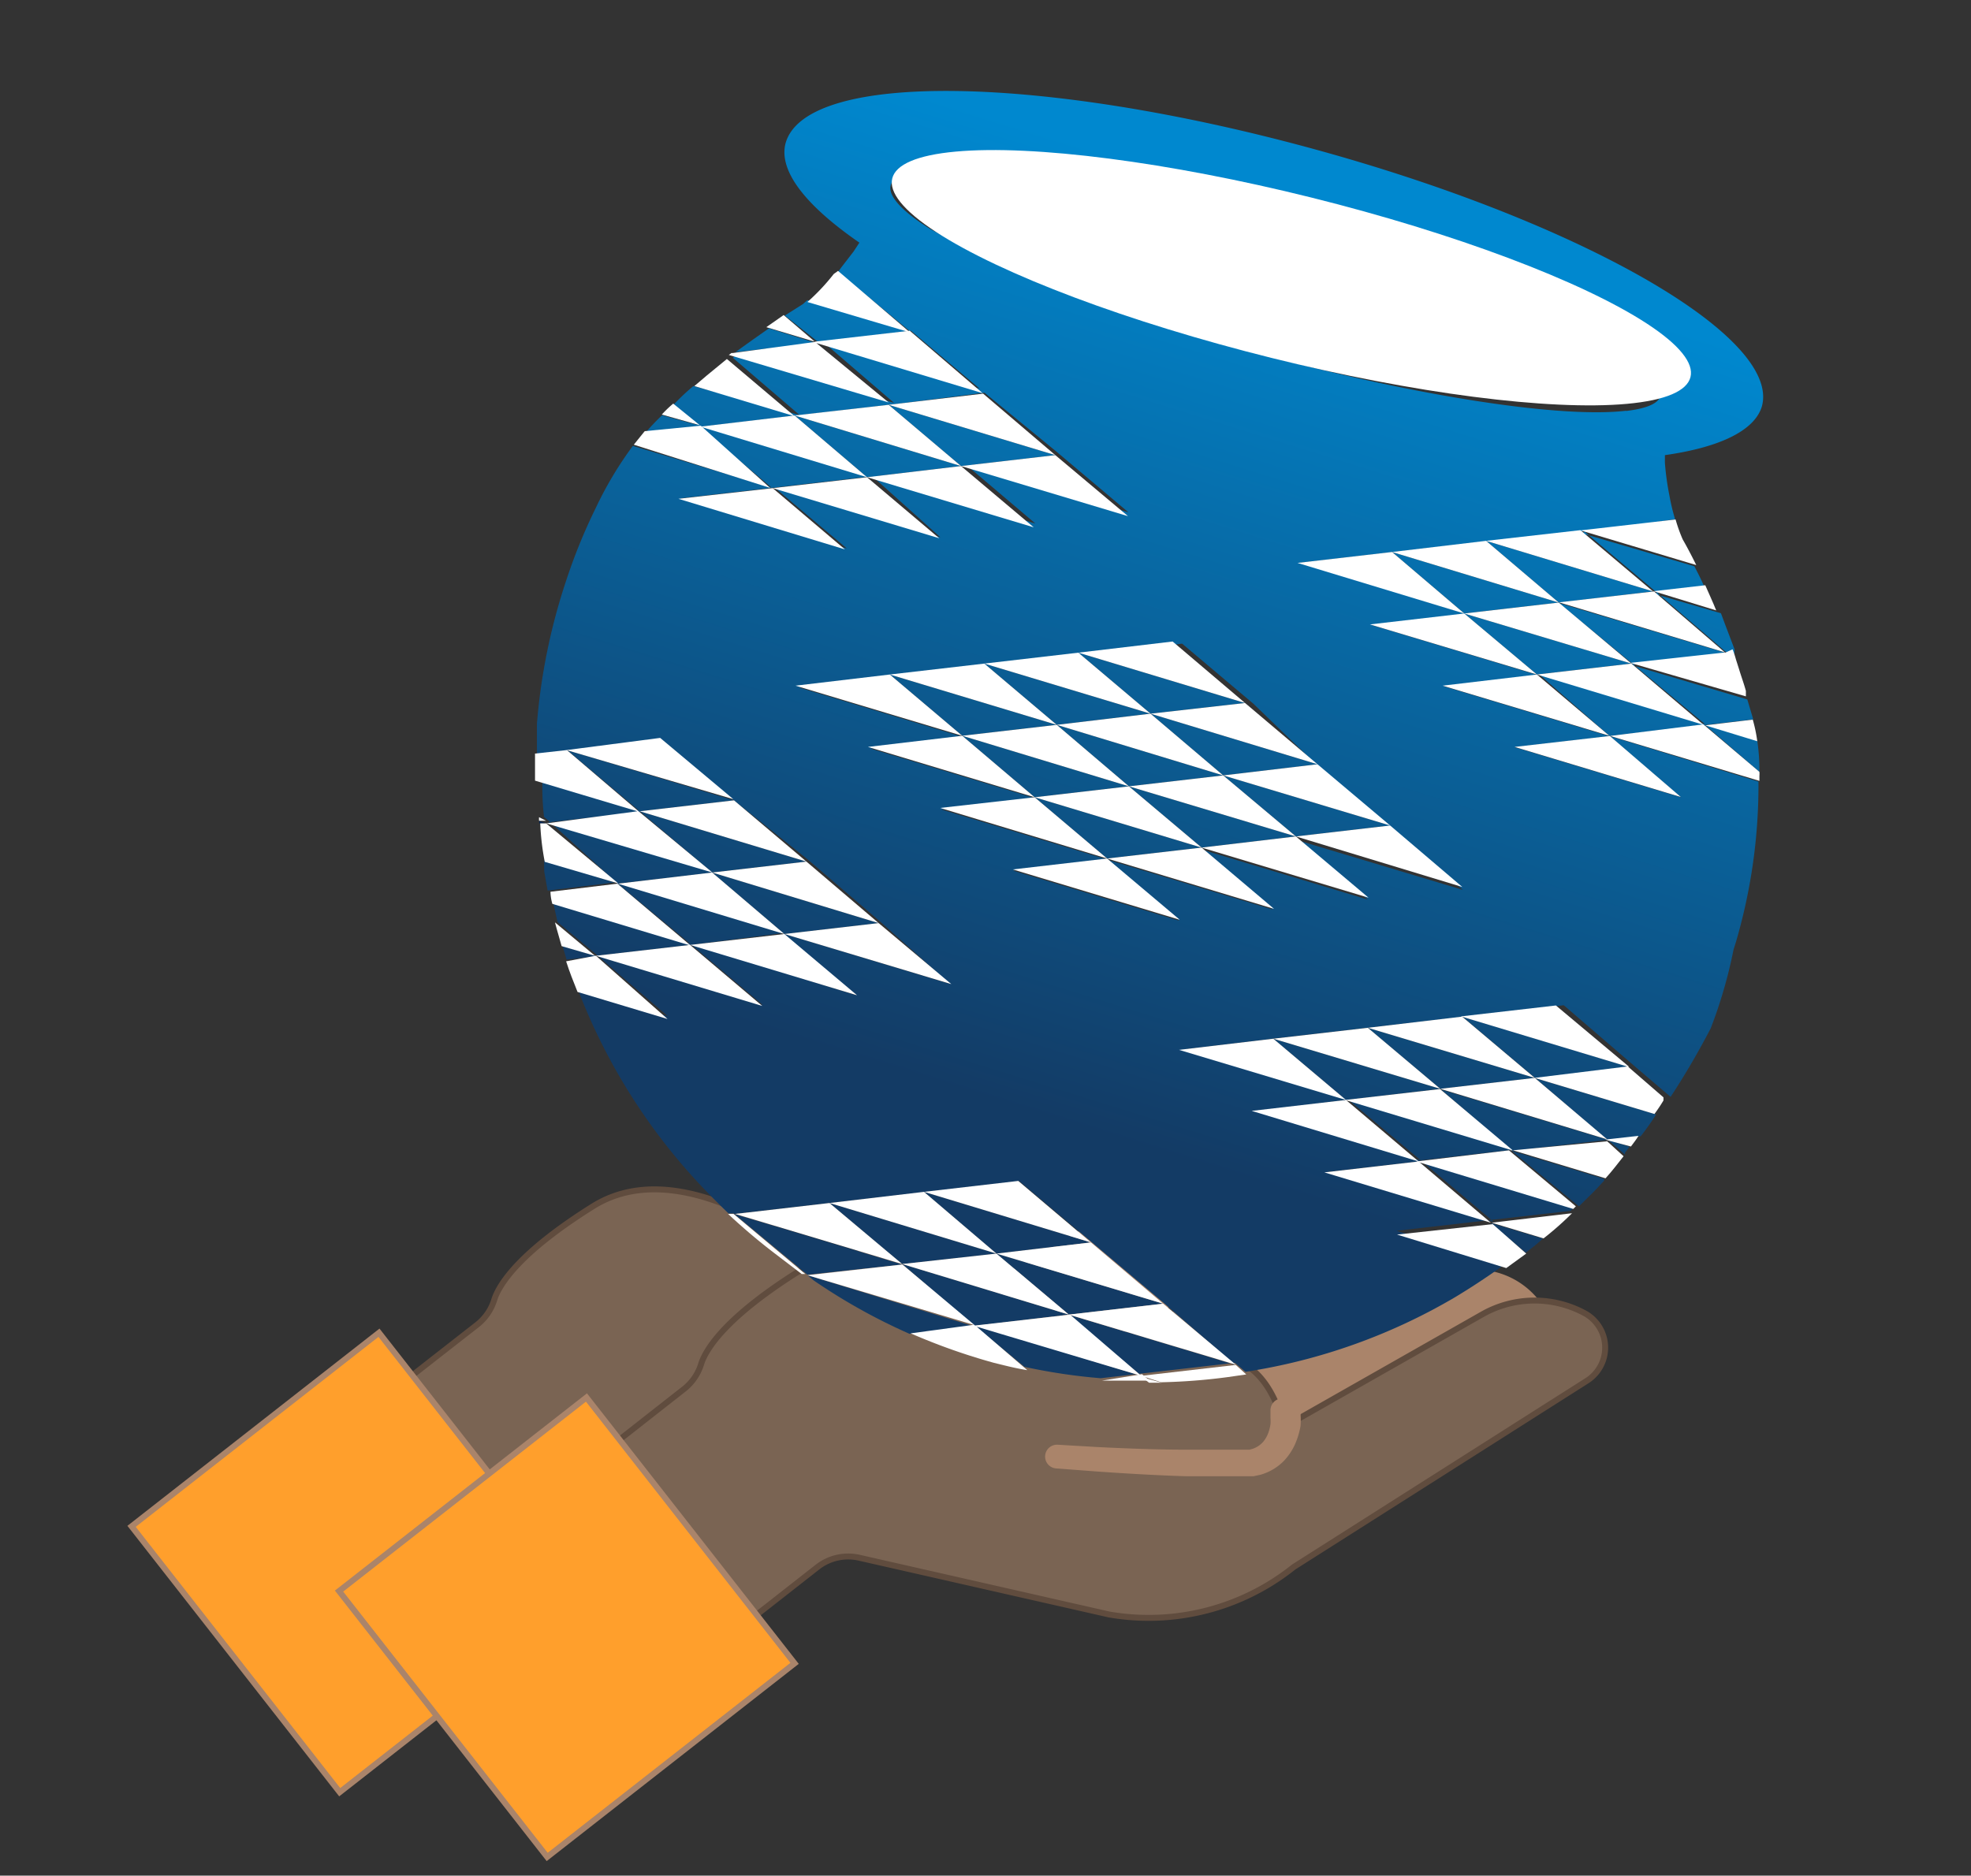 <svg id="Calque_1" data-name="Calque 1" xmlns="http://www.w3.org/2000/svg" xmlns:xlink="http://www.w3.org/1999/xlink" viewBox="0 0 83 79"><rect x="0" y="0" width="83" height="79" fill="#333333" stroke="none"/><defs><style>.cls-1,.cls-3{fill:#aa846a;}.cls-2{fill:#7a6453;stroke:#604c3e;}.cls-2,.cls-4{stroke-miterlimit:10;stroke-width:0.25px;}.cls-3,.cls-4{stroke:#aa846a;}.cls-3{stroke-linecap:round;stroke-linejoin:round;}.cls-4{fill:#ff9f2c;}.cls-5{fill:none;}.cls-6{fill:#fff;}.cls-7{fill:url(#Dégradé_sans_nom);}.cls-8{fill:#052550;}.cls-9{fill:url(#Dégradé_sans_nom_2);}.cls-10{fill:url(#Dégradé_sans_nom_3);}.cls-11{fill:url(#Dégradé_sans_nom_4);}.cls-12{fill:url(#Dégradé_sans_nom_5);}.cls-13{fill:url(#Dégradé_sans_nom_6);}.cls-14{fill:url(#Dégradé_sans_nom_7);}.cls-15{fill:url(#Dégradé_sans_nom_8);}.cls-16{fill:url(#Dégradé_sans_nom_9);}.cls-17{fill:url(#Dégradé_sans_nom_10);}.cls-18{fill:url(#Dégradé_sans_nom_11);}.cls-19{fill:url(#Dégradé_sans_nom_12);}.cls-20{fill:url(#Dégradé_sans_nom_13);}.cls-21{fill:url(#Dégradé_sans_nom_14);}.cls-22{fill:url(#Dégradé_sans_nom_15);}.cls-23{fill:url(#Dégradé_sans_nom_16);}.cls-24{fill:url(#Dégradé_sans_nom_17);}.cls-25{fill:url(#Dégradé_sans_nom_18);}.cls-26{fill:url(#Dégradé_sans_nom_19);}.cls-27{fill:url(#Dégradé_sans_nom_20);}.cls-28{fill:url(#Dégradé_sans_nom_21);}.cls-29{fill:url(#Dégradé_sans_nom_22);}.cls-30{fill:url(#Dégradé_sans_nom_23);}.cls-31{fill:url(#Dégradé_sans_nom_24);}.cls-32{fill:url(#Dégradé_sans_nom_25);}.cls-33{fill:url(#Dégradé_sans_nom_26);}.cls-34{fill:url(#Dégradé_sans_nom_27);}.cls-35{fill:url(#Dégradé_sans_nom_28);}.cls-36{fill:url(#Dégradé_sans_nom_29);}.cls-37{fill:url(#Dégradé_sans_nom_30);}.cls-38{fill:url(#Dégradé_sans_nom_31);}.cls-39{fill:url(#Dégradé_sans_nom_32);}.cls-40{fill:url(#Dégradé_sans_nom_33);}.cls-41{fill:url(#Dégradé_sans_nom_34);}.cls-42{fill:url(#Dégradé_sans_nom_35);}.cls-43{fill:url(#Dégradé_sans_nom_36);}</style><linearGradient id="Dégradé_sans_nom" x1="55.63" y1="-679.67" x2="43.85" y2="-717.52" gradientTransform="matrix(1, 0, 0, -1, 0, -670.5)" gradientUnits="userSpaceOnUse"><stop offset="0" stop-color="#0088cf"/><stop offset="1" stop-color="#133b65"/></linearGradient><linearGradient id="Dégradé_sans_nom_2" x1="35.91" y1="-673.54" x2="24.14" y2="-711.39" xlink:href="#Dégradé_sans_nom"/><linearGradient id="Dégradé_sans_nom_3" x1="78.1" y1="-686.65" x2="66.32" y2="-724.51" xlink:href="#Dégradé_sans_nom"/><linearGradient id="Dégradé_sans_nom_4" x1="58.52" y1="-680.56" x2="46.75" y2="-718.42" xlink:href="#Dégradé_sans_nom"/><linearGradient id="Dégradé_sans_nom_5" x1="55.53" y1="-679.64" x2="43.75" y2="-717.5" xlink:href="#Dégradé_sans_nom"/><linearGradient id="Dégradé_sans_nom_6" x1="67.11" y1="-683.24" x2="55.34" y2="-721.1" xlink:href="#Dégradé_sans_nom"/><linearGradient id="Dégradé_sans_nom_7" x1="36.56" y1="-673.73" x2="24.77" y2="-711.59" xlink:href="#Dégradé_sans_nom"/><linearGradient id="Dégradé_sans_nom_8" x1="59.05" y1="-680.73" x2="47.26" y2="-718.59" xlink:href="#Dégradé_sans_nom"/><linearGradient id="Dégradé_sans_nom_9" x1="55.54" y1="-679.65" x2="43.77" y2="-717.51" xlink:href="#Dégradé_sans_nom"/><linearGradient id="Dégradé_sans_nom_10" x1="62.05" y1="-681.66" x2="50.26" y2="-719.52" xlink:href="#Dégradé_sans_nom"/><linearGradient id="Dégradé_sans_nom_11" x1="70.62" y1="-684.33" x2="58.83" y2="-722.18" xlink:href="#Dégradé_sans_nom"/><linearGradient id="Dégradé_sans_nom_12" x1="33.28" y1="-672.71" x2="21.51" y2="-710.57" xlink:href="#Dégradé_sans_nom"/><linearGradient id="Dégradé_sans_nom_13" x1="40.06" y1="-674.83" x2="28.29" y2="-712.68" xlink:href="#Dégradé_sans_nom"/><linearGradient id="Dégradé_sans_nom_14" x1="52.05" y1="-678.57" x2="40.28" y2="-716.42" xlink:href="#Dégradé_sans_nom"/><linearGradient id="Dégradé_sans_nom_15" x1="43.59" y1="-675.92" x2="31.8" y2="-713.78" xlink:href="#Dégradé_sans_nom"/><linearGradient id="Dégradé_sans_nom_16" x1="41.28" y1="-675.2" x2="29.5" y2="-713.06" xlink:href="#Dégradé_sans_nom"/><linearGradient id="Dégradé_sans_nom_17" x1="44.77" y1="-676.28" x2="32.99" y2="-714.14" xlink:href="#Dégradé_sans_nom"/><linearGradient id="Dégradé_sans_nom_18" x1="75.24" y1="-685.77" x2="63.46" y2="-723.64" xlink:href="#Dégradé_sans_nom"/><linearGradient id="Dégradé_sans_nom_19" x1="52.03" y1="-678.55" x2="40.26" y2="-716.4" xlink:href="#Dégradé_sans_nom"/><linearGradient id="Dégradé_sans_nom_20" x1="36.23" y1="-673.64" x2="24.46" y2="-711.49" xlink:href="#Dégradé_sans_nom"/><linearGradient id="Dégradé_sans_nom_21" x1="77.73" y1="-686.55" x2="65.95" y2="-724.4" xlink:href="#Dégradé_sans_nom"/><linearGradient id="Dégradé_sans_nom_22" x1="55.04" y1="-679.48" x2="43.26" y2="-717.34" xlink:href="#Dégradé_sans_nom"/><linearGradient id="Dégradé_sans_nom_23" x1="69.36" y1="-683.95" x2="57.59" y2="-721.8" xlink:href="#Dégradé_sans_nom"/><linearGradient id="Dégradé_sans_nom_24" x1="55.01" y1="-679.48" x2="43.24" y2="-717.34" xlink:href="#Dégradé_sans_nom"/><linearGradient id="Dégradé_sans_nom_25" x1="73.75" y1="-685.3" x2="61.98" y2="-723.16" xlink:href="#Dégradé_sans_nom"/><linearGradient id="Dégradé_sans_nom_26" x1="65.85" y1="-682.84" x2="54.08" y2="-720.71" xlink:href="#Dégradé_sans_nom"/><linearGradient id="Dégradé_sans_nom_27" x1="58.55" y1="-680.58" x2="46.78" y2="-718.43" xlink:href="#Dégradé_sans_nom"/><linearGradient id="Dégradé_sans_nom_28" x1="34.99" y1="-673.25" x2="23.2" y2="-711.09" xlink:href="#Dégradé_sans_nom"/><linearGradient id="Dégradé_sans_nom_29" x1="37.93" y1="-674.15" x2="26.15" y2="-712.02" xlink:href="#Dégradé_sans_nom"/><linearGradient id="Dégradé_sans_nom_30" x1="74.88" y1="-685.66" x2="63.1" y2="-723.52" xlink:href="#Dégradé_sans_nom"/><linearGradient id="Dégradé_sans_nom_31" x1="76.05" y1="-686.01" x2="64.26" y2="-723.87" xlink:href="#Dégradé_sans_nom"/><linearGradient id="Dégradé_sans_nom_32" x1="51.52" y1="-678.39" x2="39.74" y2="-716.25" xlink:href="#Dégradé_sans_nom"/><linearGradient id="Dégradé_sans_nom_33" x1="51.56" y1="-678.39" x2="39.77" y2="-716.25" xlink:href="#Dégradé_sans_nom"/><linearGradient id="Dégradé_sans_nom_34" x1="69.34" y1="-683.93" x2="57.56" y2="-721.8" xlink:href="#Dégradé_sans_nom"/><linearGradient id="Dégradé_sans_nom_35" x1="55.06" y1="-679.49" x2="43.29" y2="-717.35" xlink:href="#Dégradé_sans_nom"/><linearGradient id="Dégradé_sans_nom_36" x1="48.03" y1="-677.31" x2="36.26" y2="-715.16" xlink:href="#Dégradé_sans_nom"/></defs><title>beneficial</title><g id="_Groupe_" data-name="&lt;Groupe&gt;"><g id="_Groupe_2" data-name="&lt;Groupe&gt;"><path id="_Tracé_" data-name="&lt;Tracé&gt;" class="cls-1" d="M56.54,52.86a3.38,3.38,0,0,0-5.19-1.42s-1.27-2.12-3.28-1.06-8.63,5-8.63,5,2,4.75,2.16,4.77,11.45-5.47,11.45-5.47Z"/><path id="_Tracé_2" data-name="&lt;Tracé&gt;" class="cls-2" d="M13.39,72.91l12.3-9.62a2.1,2.1,0,0,1,1.75-.39L38,65.25a9.78,9.78,0,0,0,7.78-2l12.34-7.84A1.65,1.65,0,0,0,58,52.59h0a4.45,4.45,0,0,0-4.29.06l-8.36,4.75s-.47-2.52-2.29-2.88-7.86-.87-7.86-.87-6-5.44-10.2-2.86c-3.09,1.93-4,3.3-4.2,4a2.13,2.13,0,0,1-.7,1L7.62,65.54Z"/><path id="_Tracé_3" data-name="&lt;Tracé&gt;" class="cls-3" d="M45.23,56.67s0,.21,0,.29a2.61,2.61,0,0,1,0,.33,2.22,2.22,0,0,1-.12.5,1.75,1.75,0,0,1-.33.56,1.53,1.53,0,0,1-.65.42l-.21.06-.1,0h-.11l-.47,0c-.32,0-.65,0-1,0h-1c-1.38,0-2.75-.06-3.78-.11l-1.72-.1h0l1.72.13c1,.07,2.41.16,3.78.2h1c.34,0,.67,0,1,0l.48,0h.12l.12,0,.23-.05a1.74,1.74,0,0,0,.75-.45,2,2,0,0,0,.4-.63,2.85,2.85,0,0,0,.16-.55,2.91,2.91,0,0,0,0-.37c0-.08,0-.14,0-.14Z"/><rect id="_Rectangle_" data-name="&lt;Rectangle&gt;" class="cls-4" x="8.02" y="59.2" width="14.22" height="13.23" transform="translate(-27.37 118.29) rotate(-128.05)"/></g></g><path id="_Tracé_4" data-name="&lt;Tracé&gt;" class="cls-1" d="M65.28,55.59a3.38,3.38,0,0,0-5.19-1.42s-1.27-2.12-3.28-1.06-8.63,5-8.63,5,2,4.75,2.16,4.77S61.8,57.47,61.8,57.47Z"/><path id="_Tracé_5" data-name="&lt;Tracé&gt;" class="cls-2" d="M22.13,75.64,34.43,66a2.1,2.1,0,0,1,1.75-.39L46.7,68a9.78,9.78,0,0,0,7.78-2l12.34-7.84a1.65,1.65,0,0,0-.11-2.86h0a4.45,4.45,0,0,0-4.29.06l-8.36,4.75s-.47-2.52-2.29-2.88-7.86-.87-7.86-.87-6-5.44-10.2-2.86c-3.09,1.93-4,3.3-4.2,4a2.13,2.13,0,0,1-.7,1L16.36,68.27Z"/><path id="_Tracé_6" data-name="&lt;Tracé&gt;" class="cls-3" d="M54,59.4s0,.21,0,.29a2.61,2.61,0,0,1,0,.33,2.22,2.22,0,0,1-.12.5,1.75,1.75,0,0,1-.33.56,1.53,1.53,0,0,1-.65.42l-.21.06-.1,0h-.11l-.47,0c-.32,0-.65,0-1,0h-1c-1.38,0-2.75-.06-3.78-.11l-1.72-.1h0l1.72.13c1,.07,2.41.16,3.78.2h1c.34,0,.67,0,1,0l.48,0h.12l.12,0,.23-.05a1.74,1.74,0,0,0,.75-.45,2,2,0,0,0,.4-.63,2.85,2.85,0,0,0,.16-.55,2.91,2.91,0,0,0,0-.37c0-.08,0-.14,0-.14Z"/><rect id="_Rectangle_2" data-name="&lt;Rectangle&gt;" class="cls-4" x="16.77" y="61.93" width="14.22" height="13.23" transform="translate(-15.39 129.59) rotate(-128.05)"/><g id="Calque_2" data-name="Calque 2"><g id="Calque_1-2" data-name="Calque 1-2"><path class="cls-5" d="M62.92,12.21c-2.41-.93-5.31-1.87-8.45-2.74-2.38-.65-4.66-1.18-6.76-1.58C42,6.81,37.88,6.66,37.54,7.74c-.13.48.49,1.12,1.69,1.86A59.42,59.42,0,0,0,53,14.83c6.76,1.84,12.79,2.74,15.49,2.41.84-.11,1.41-.32,1.41-.69C70.2,15.6,67.39,13.94,62.92,12.21Z"/><path class="cls-6" d="M48.39,58.24h.53L48.07,58Z"/><path class="cls-7" d="M74.19,17.13c.84-2.93-7.6-7.79-19-10.89S34,3,33.09,6c-.34,1.18.84,2.66,3.1,4.22l-.25.38-.51.66h0l-.14.19,3.06,2.53L34,12.64l-.19.17-.76.48,1.41,1.12,3.9-.48,3,2.53L44.46,19l3.06,2.58-7-2.14,3.08,2.61-7-2.11,3,2.69-7-2.11,3.06,2.58-7-2.11,4-.46,4-.46-7-2.11,4.05-.48,4-.46,4-.51-7.06-2.12,3,2.58-6.69-2-.1.1,2.81,2.41L29.2,16.26a9.38,9.38,0,0,0-.84.79l1.12.95,3,2.53-5.83-1.75a15.49,15.49,0,0,0-1.55,2.59,23.65,23.65,0,0,0-1.27,3.12,25.46,25.46,0,0,0-1.22,6v1.27l1.27-.14h0l4-.46,3,2.53L34,36.19,37,38.76l3,2.68-7-2.11,3.06,2.59-7-2.17,3.06,2.58-7-2.11,3,2.58-3.79-1.14a25.15,25.15,0,0,0,5.35,8.45q.49.51,1,1h.21L34,53.69h0l4-.43-7.08-2.13,4-.46,4-.46,4-.46,3.06,2.58,3.06,2.58L52,57.48l-7-2.11,3.06,2.58L41,55.8l2.14,1.77a24.49,24.49,0,0,0,3.21.48h0L48,57.86l4-.46.45.38a24.77,24.77,0,0,0,8.82-3.14c.73-.44,1.41-.89,2.13-1.41l-4.59-1.39,4-.46L66.14,51l.19-.19-6.56-1.93,4-.46-7-2.11,3.08,2.58,3.06,2.58-7-2.11,4-.46-7-2.11,3.94-.48-7-2.11,4-.48,4-.46,4-.46,4-.46,3,2.58h0l1.5,1.28a32.94,32.94,0,0,0,1.69-2.89A20.1,20.1,0,0,0,73,40l.1-.32a23.45,23.45,0,0,0,.95-6.76L67.78,31l3,2.58-7-2.11,4-.46-7-2.11,4-.46-7-2.11,4-.46-7-2.17,4-.46,4-.46,3.92-.41,3.06,2.58,3,2.58h.28v-.19l-.38-1h0l-.19-.51L69.62,25l2.14-.31c-.14-.32-.3-.63-.41-.84l-4.81-1.41,4-.57a8.45,8.45,0,0,1-.24-1,11.27,11.27,0,0,1-.19-1.38v-.32C72.37,18.85,73.87,18.16,74.19,17.13ZM55.48,32.25l3.06,2.65,3.06,2.58-7.06-2.12,3.06,2.53-7-2.11,3,2.53-7-2.11,3.06,2.58-7-2.11,4-.46-7-2.11,4-.46-7-2.11,4-.46-7-2.11,4-.46,4-.41,4-.46,4.12-.52,3,2.53Zm13-14.95c-2.69.32-8.69-.57-15.49-2.41A59.42,59.42,0,0,1,39.2,9.66C38,8.92,37.38,8.25,37.51,7.8,37.81,6.72,42,6.85,47.7,8c2.07.4,4.35.93,6.76,1.58a88.38,88.38,0,0,1,8.45,2.74c4.48,1.69,7.28,3.38,7,4.37-.07.3-.57.52-1.44.62Z"/><path class="cls-8" d="M22.71,34.57a.36.36,0,0,0,0,.11H23Z"/><path class="cls-9" d="M25.1,40.26h0l-1.41-.41.17.57,1.21-.14Z"/><path class="cls-10" d="M68.43,48.63v-.08l.19-.25-.93-.3Z"/><polygon class="cls-11" points="51.51 32.66 55.48 32.19 48.45 30.06 51.51 32.66"/><polygon class="cls-12" points="45.94 52.33 38.91 50.2 41.96 52.8 45.94 52.33"/><polygon class="cls-13" points="53.62 43.75 56.68 46.33 60.65 45.86 53.62 43.75"/><polygon class="cls-14" points="26.94 34.17 26.94 34.17 30.91 33.71 23.89 31.6 26.94 34.17"/><polygon class="cls-15" points="45.01 55.37 48.98 54.91 41.96 52.8 45.01 55.37"/><polygon class="cls-16" points="41.05 55.82 41.05 55.84 45.01 55.37 37.99 53.24 41.03 55.84 41.05 55.82"/><polygon class="cls-17" points="54.57 35.23 58.54 34.77 51.51 32.66 54.57 35.23"/><polygon class="cls-18" points="64.63 45.4 57.6 43.29 60.65 45.86 64.63 45.4"/><path class="cls-19" d="M27.88,17.49a10.15,10.15,0,0,0-.72.76l2.36-.31Z"/><polygon class="cls-20" points="29.99 36.75 33.96 36.29 26.94 34.17 29.99 36.75"/><path class="cls-21" d="M34,53.71l.25.21a24.8,24.8,0,0,0,4.05,2.26h0L41,55.86Z"/><polygon class="cls-22" points="33.03 39.34 37 38.88 29.99 36.75 33.03 39.34"/><polygon class="cls-23" points="36.51 20.1 40.47 19.63 33.46 17.5 36.51 20.1"/><polygon class="cls-24" points="40.47 19.63 44.44 19.17 37.42 17.05 40.47 19.63"/><path class="cls-25" d="M64.25,52.76a8.45,8.45,0,0,0,.72-.59l-2.2-.66Z"/><polygon class="cls-26" points="34.93 50.67 37.99 53.24 41.96 52.8 34.93 50.67"/><path class="cls-27" d="M34.38,14.45h0l-2-.62c-.41.28-.89.63-1.41,1Z"/><path class="cls-28" d="M74.09,32.51A8.45,8.45,0,0,0,74,31.2l-2.22-.68Z"/><polygon class="cls-29" points="47.54 33.12 51.51 32.66 44.5 30.53 47.54 33.12"/><polygon class="cls-30" points="61.66 25.84 64.72 28.41 68.7 27.95 61.66 25.84"/><polygon class="cls-31" points="52.43 29.61 45.41 27.49 48.45 30.06 52.43 29.61"/><path class="cls-32" d="M72.65,27.49l-7-2.09,3.06,2.53,3.1,2.58-7-2.11L67.78,31h0l4-.46,2.05-.24h0l-.25-.84L68.66,28Z"/><polygon class="cls-33" points="58.62 23.25 61.66 25.84 65.64 25.38 58.62 23.25"/><polygon class="cls-34" points="50.6 35.7 54.57 35.23 47.54 33.12 50.6 35.7"/><path class="cls-35" d="M22.92,36.24a4.14,4.14,0,0,0,0,.48l.14.79,2.82-.34Z"/><path class="cls-36" d="M29.06,39.8l4-.51-7-2.08,4-.46-7-2.11,4-.46-4.22-1.31a11.27,11.27,0,0,0,.07,1.54l.27.23L26,37.21l3.06,2.54L23.29,38l.19.84,1.69,1.41Z"/><path class="cls-37" d="M68.58,44.93l-7-2.11,3.06,2.58L67.68,48l-7-2.11,3,2.58h0l4-.46,1.41-.15a11,11,0,0,0,.65-.92l-5.07-1.52Z"/><path class="cls-38" d="M66.49,50.81c.36-.35.72-.7,1.06-1.08v-.08l-3.9-1.18Z"/><polygon class="cls-39" points="48.45 30.06 41.45 27.95 44.5 30.53 48.45 30.06"/><polygon class="cls-40" points="40.52 30.99 43.57 33.58 47.54 33.12 40.52 30.99"/><polygon class="cls-41" points="69.61 24.91 62.58 22.78 65.64 25.38 69.61 24.91"/><polygon class="cls-42" points="46.62 36.16 50.6 35.7 43.57 33.58 46.62 36.16"/><polygon class="cls-43" points="37.47 28.41 40.52 30.99 44.5 30.53 37.47 28.41"/><polygon class="cls-6" points="49.38 27.02 45.41 27.49 52.43 29.61 49.38 27.02"/><polygon class="cls-6" points="49.68 38.74 46.62 36.16 42.65 36.62 49.68 38.74"/><polygon class="cls-6" points="45.41 27.49 41.45 27.95 48.45 30.06 45.41 27.49"/><polygon class="cls-6" points="48.45 30.06 55.48 32.19 52.43 29.61 48.45 30.06"/><polygon class="cls-6" points="39.59 34.03 46.62 36.16 43.57 33.58 39.59 34.03"/><polygon class="cls-6" points="53.65 38.28 50.6 35.7 46.62 36.16 53.65 38.28"/><polygon class="cls-6" points="41.45 27.95 37.47 28.41 44.5 30.53 41.45 27.95"/><polygon class="cls-6" points="51.51 32.66 48.45 30.06 44.5 30.53 51.51 32.66"/><polygon class="cls-6" points="58.54 34.77 55.48 32.19 51.51 32.66 58.54 34.77"/><polygon class="cls-6" points="36.55 31.46 43.57 33.58 40.52 30.99 36.55 31.46"/><polygon class="cls-6" points="43.57 33.58 50.6 35.7 47.54 33.12 43.57 33.58"/><polygon class="cls-6" points="57.63 37.81 54.57 35.23 50.6 35.7 57.63 37.81"/><polygon class="cls-6" points="33.5 28.88 40.52 30.99 37.47 28.41 33.5 28.88"/><polygon class="cls-6" points="44.5 30.53 40.52 30.99 47.54 33.12 44.5 30.53"/><polygon class="cls-6" points="47.54 33.12 54.57 35.23 51.51 32.66 47.54 33.12"/><polygon class="cls-6" points="61.58 37.36 58.54 34.77 54.57 35.23 61.58 37.36"/><path class="cls-6" d="M71.43,23.8c-.34-.69-.57-1.08-.57-1.08a6.52,6.52,0,0,1-.3-.84l-4,.46Z"/><polygon class="cls-6" points="66.55 22.33 62.58 22.78 69.61 24.91 66.55 22.33"/><path class="cls-6" d="M72.27,25.71c-.15-.38-.32-.73-.46-1.06l-2.18.25Z"/><polygon class="cls-6" points="60.75 28.88 67.77 30.99 64.72 28.41 60.75 28.88"/><path class="cls-6" d="M67.78,31h0l-4,.46,7,2.11-3-2.58,6.31,1.9v-.21a1,1,0,0,0,0-.17h0l-2.36-2Z"/><polygon class="cls-6" points="62.58 22.78 58.62 23.25 65.64 25.38 62.58 22.78"/><path class="cls-6" d="M72.65,27.49l-3-2.58-4,.46,7,2.11-4,.44,4.87,1.41v-.23c-.08-.3-.19-.59-.28-.89l-.14-.44a3.38,3.38,0,0,0-.14-.42Z"/><polygon class="cls-6" points="57.69 26.3 64.72 28.41 61.66 25.84 57.69 26.3"/><polygon class="cls-6" points="68.7 27.95 64.72 28.41 71.74 30.53 68.7 27.95"/><path class="cls-6" d="M74,31.22a6.21,6.21,0,0,0-.19-.91l-2,.24Z"/><polygon class="cls-6" points="54.64 23.71 61.66 25.84 58.62 23.25 54.64 23.71"/><polygon class="cls-6" points="65.64 25.38 61.66 25.84 68.7 27.95 65.64 25.38"/><path class="cls-6" d="M35.29,11.41h0l-.18.13A8.8,8.8,0,0,1,34,12.72L38.32,14Z"/><polygon class="cls-6" points="35.58 23.14 32.54 20.56 28.57 21.01 35.58 23.14"/><path class="cls-6" d="M29.51,17.93l-2.36.23h0l-.46.57,5.74,1.82Z"/><polygon class="cls-6" points="39.55 22.67 36.51 20.1 32.54 20.56 39.55 22.67"/><path class="cls-6" d="M34.38,14.45l7,2.11-3.07-2.63-4,.46L33,13.27l-.73.51,2.07.62h0l-3.49.47H30.8l-.11.08,6.73,2Z"/><polygon class="cls-6" points="44.44 19.17 41.4 16.58 37.42 17.05 44.44 19.17"/><path class="cls-6" d="M28.35,17a4.94,4.94,0,0,0-.48.46l1.6.45Z"/><polygon class="cls-6" points="29.49 17.97 36.51 20.1 33.46 17.5 29.49 17.97"/><polygon class="cls-6" points="43.53 22.21 40.47 19.63 36.51 20.1 43.53 22.21"/><path class="cls-6" d="M30.61,15.12l-.84.69-.53.45,4.22,1.27Z"/><polygon class="cls-6" points="33.46 17.5 40.47 19.63 37.42 17.05 33.46 17.5"/><polygon class="cls-6" points="47.5 21.74 44.44 19.17 40.47 19.63 47.5 21.74"/><path class="cls-6" d="M58.83,52l4.6,1.41.84-.61-1.41-1.24Z"/><polygon class="cls-6" points="61.57 42.82 57.6 43.29 64.63 45.4 61.57 42.82"/><path class="cls-6" d="M68.6,44.93l-3.08-2.58-4,.46,7,2.11-3.9.48,5.05,1.52a6.76,6.76,0,0,0,.38-.57v-.13l-1.49-1.29Z"/><polygon class="cls-6" points="62.78 51.5 59.74 48.92 55.77 49.38 62.78 51.5"/><path class="cls-6" d="M65,52.16a13.07,13.07,0,0,0,1.2-1.06l-3.38.4Z"/><polygon class="cls-6" points="57.6 43.29 53.62 43.75 60.65 45.86 57.6 43.29"/><polygon class="cls-6" points="67.68 47.99 64.63 45.4 60.65 45.86 67.68 47.99"/><path class="cls-6" d="M68.68,48.29c.11-.15.23-.3.32-.45L67.59,48Z"/><polygon class="cls-6" points="59.74 48.92 56.68 46.33 52.71 46.79 59.74 48.92"/><path class="cls-6" d="M63.7,48.45l-3.06-2.58-4,.46,7,2.11-4,.48,6.61,2,.11-.11-2.82-2.36Z"/><polygon class="cls-6" points="49.65 44.22 56.68 46.33 53.62 43.75 49.65 44.22"/><path class="cls-6" d="M63.71,48.45l3.9,1.18h0c.27-.3.51-.61.76-.93l-.69-.63Z"/><polygon class="cls-6" points="42.88 49.74 38.91 50.2 45.94 52.33 42.88 49.74"/><polygon class="cls-6" points="38.91 50.2 34.93 50.67 41.96 52.8 38.91 50.2"/><polygon class="cls-6" points="48.98 54.91 45.94 52.33 41.96 52.8 48.98 54.91"/><polygon class="cls-6" points="30.96 51.13 37.99 53.24 34.93 50.67 30.96 51.13"/><polygon class="cls-6" points="41.96 52.8 37.99 53.24 45.01 55.37 41.96 52.8"/><polygon class="cls-6" points="52.04 57.48 48.98 54.91 45.01 55.37 52.04 57.48"/><path class="cls-6" d="M46.41,58.15h2l-.32-.27Z"/><path class="cls-6" d="M30.89,51.13h-.23a25.56,25.56,0,0,0,2,1.69l1.1.84h.15Z"/><path class="cls-6" d="M48.06,57.95l-3-2.58-4,.46h0L38,53.26l-4,.45h0l.31.19L34,53.71l7,2.09-2.65.36a26,26,0,0,0,3.5,1.24c.45.11.9.23,1.41.31l-2.13-1.83Z"/><path class="cls-6" d="M48.06,57.95l.84.27h0A25.07,25.07,0,0,0,51.72,58l.76-.11-.44-.4Z"/><path class="cls-6" d="M25.1,40.26l7,2.11L29.06,39.8l-4,.46-1.69-1.41c.08.32.19.66.28,1l1.41.41h0l-1.22.23c.14.44.3.84.48,1.29l3.79,1.14Z"/><polygon class="cls-6" points="33.96 36.29 30.91 33.71 26.94 34.17 33.96 36.29"/><path class="cls-6" d="M22.7,34.42a.78.78,0,0,0,0,.15H23Z"/><path class="cls-6" d="M23,34.68,30,36.75l-3.11-2.58h0L23.88,31.6l7,2.06-3.08-2.58-4,.52h0l-1.27.14v1.14l4.31,1.29Z"/><polygon class="cls-6" points="37 38.88 33.96 36.29 29.99 36.75 37 38.88"/><path class="cls-6" d="M26,37.22l-2.82.34a2,2,0,0,0,.08.51l5.83,1.76Z"/><polygon class="cls-6" points="36.09 41.92 33.03 39.34 29.06 39.8 36.09 41.92"/><path class="cls-6" d="M23,34.68h-.25a10.59,10.59,0,0,0,.19,1.62l3.1.91Z"/><polygon class="cls-6" points="26.02 37.22 33.03 39.34 29.99 36.75 26.02 37.22"/><polygon class="cls-6" points="40.06 41.45 37 38.88 33.03 39.34 40.06 41.45"/></g><ellipse class="cls-6" cx="54.38" cy="11.7" rx="3.48" ry="17.32" transform="translate(29.89 61.64) rotate(-76.02)"/></g></svg>